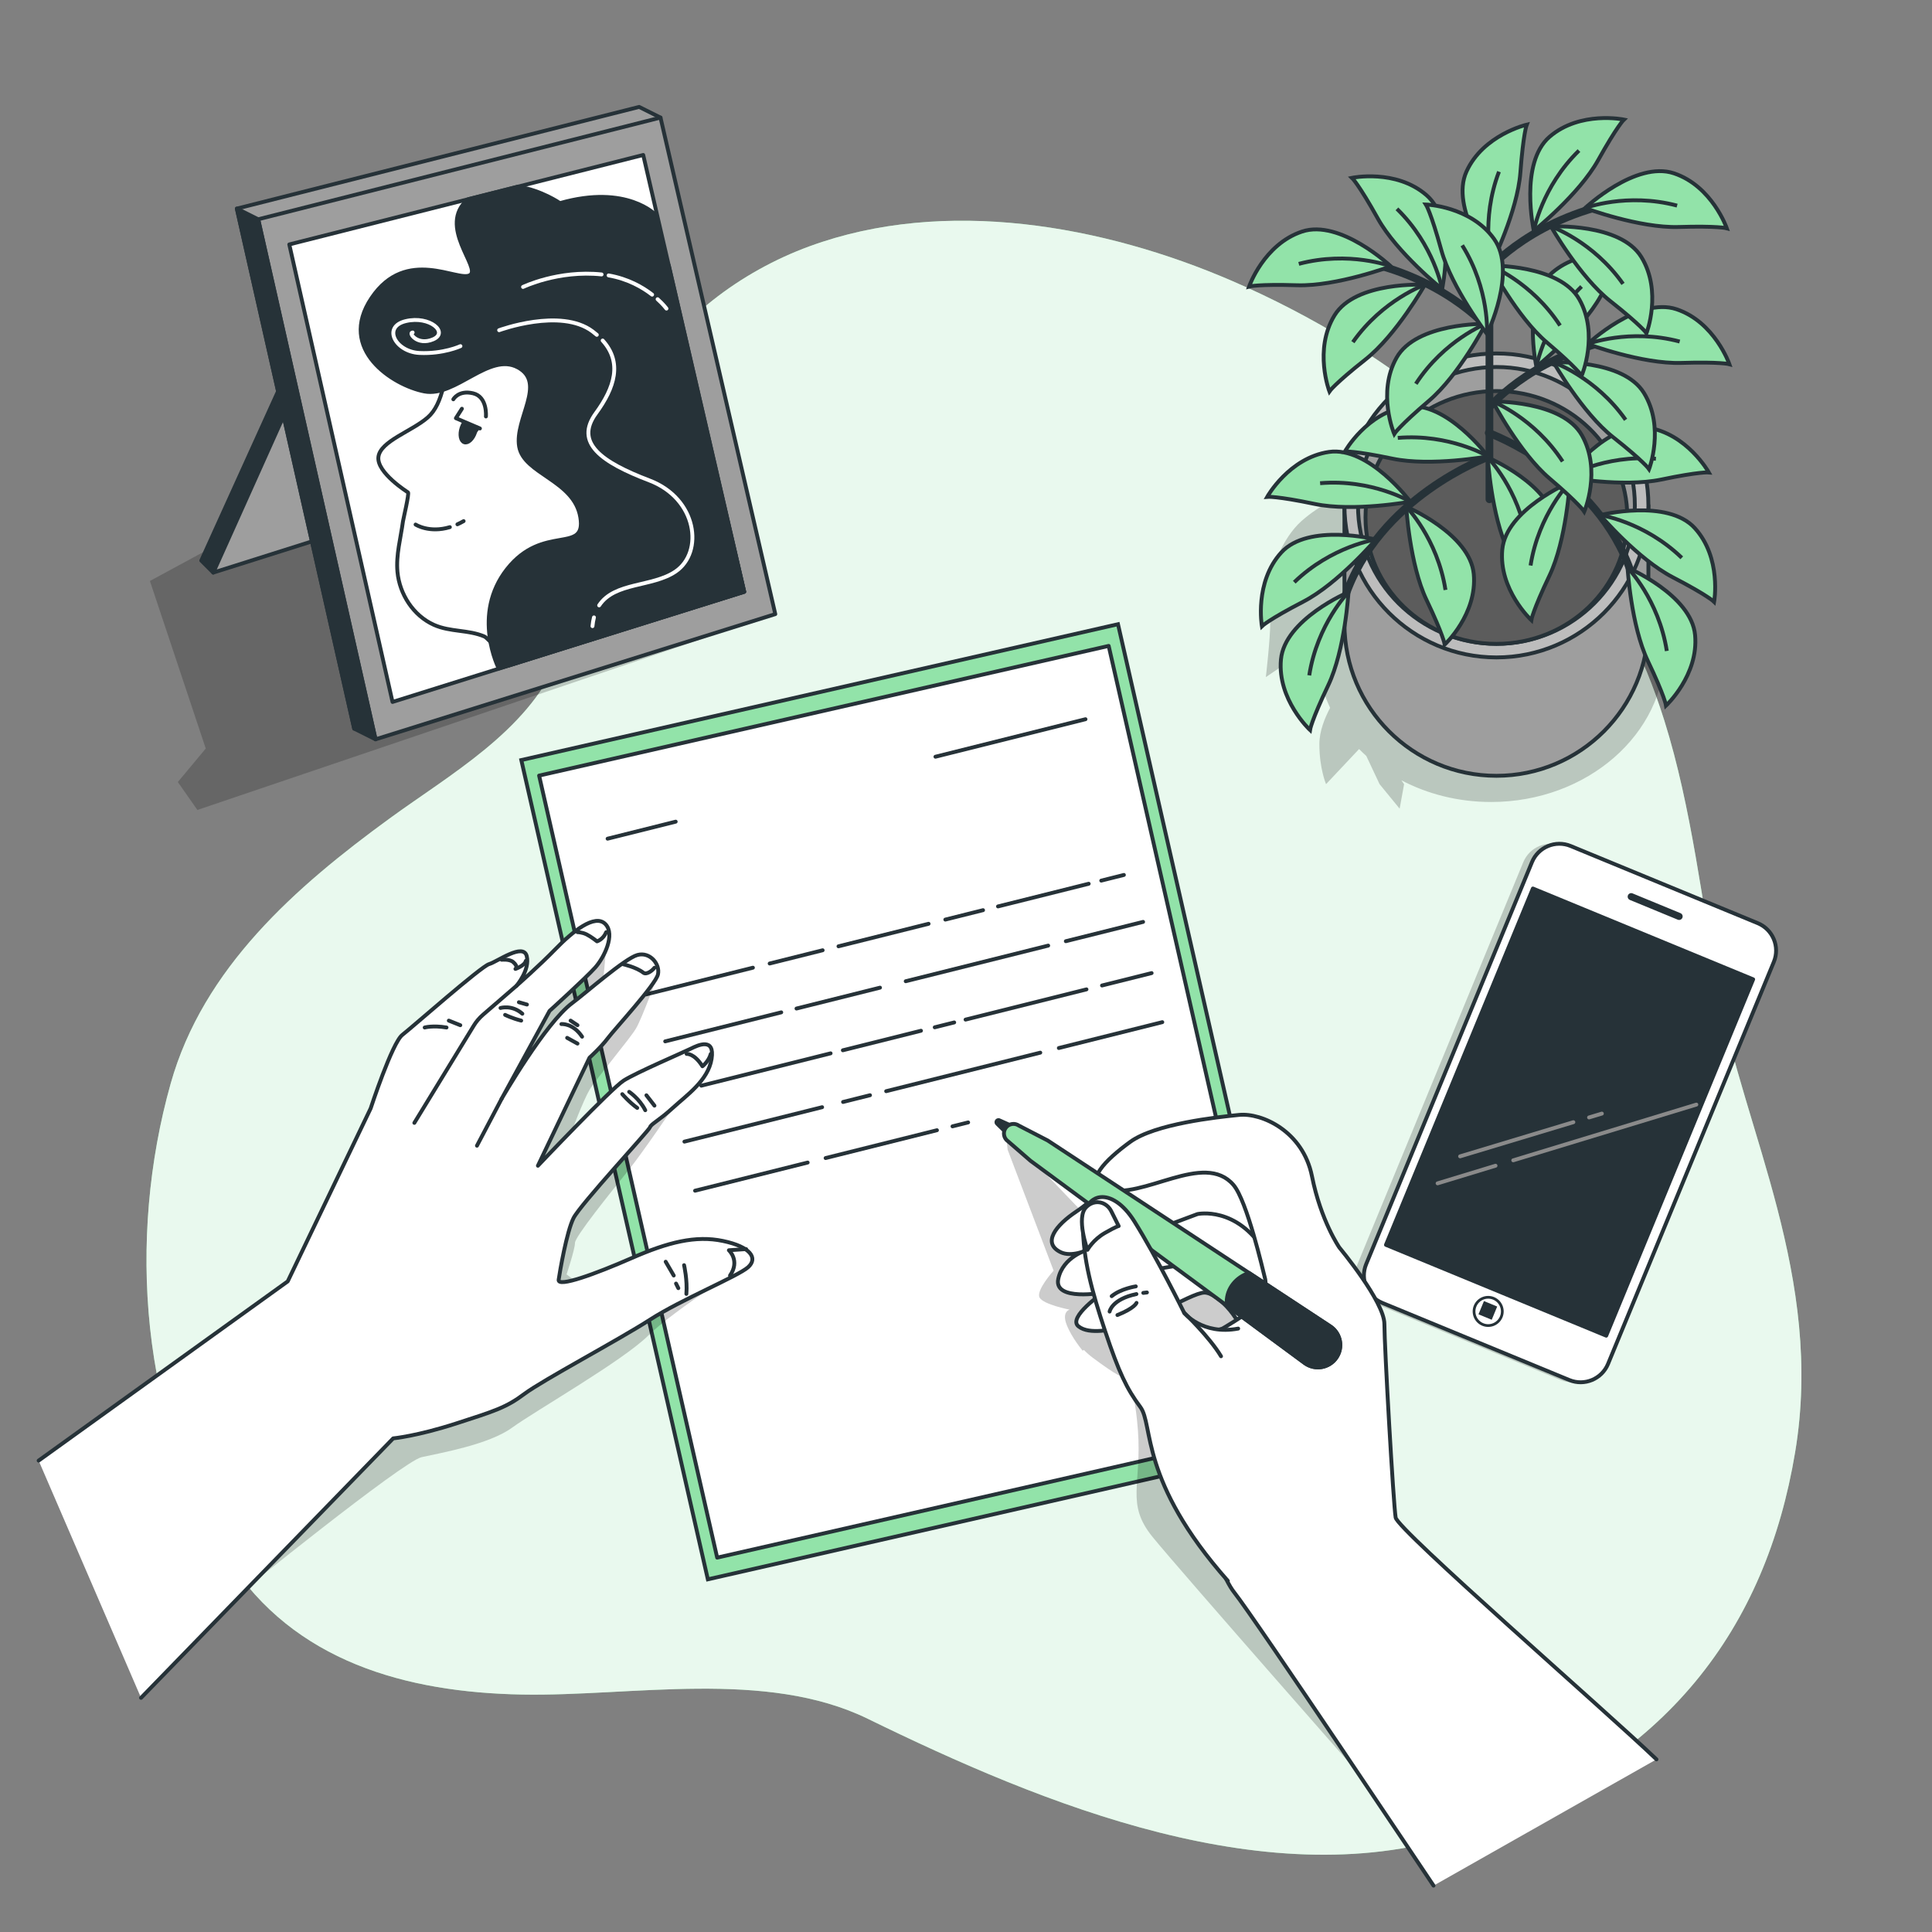 <?xml version="1.0" encoding="utf-8"?>
<!-- Generator: Adobe Illustrator 27.5.0, SVG Export Plug-In . SVG Version: 6.00 Build 0)  -->
<svg version="1.1" xmlns="http://www.w3.org/2000/svg" xmlns:xlink="http://www.w3.org/1999/xlink" x="0px" y="0px"
	 viewBox="0 0 500 500" style="enable-background:new 0 0 500 500;" xml:space="preserve">
<rect x="0" y="0" width="500" height="500" fill="#808080" stroke="none"/>
<g id="Background_Simple">
	<g>
		<path style="fill:#92E3A9;" d="M430.734,186.503c-2.681-8.535-6.009-16.868-10.323-24.883
			c-21.763-40.442-59.924-70.944-101.665-88.968c-33.133-14.307-74.121-21.789-109.28-8.9c-17.777,6.516-34.512,19.028-44.046,35.65
			c-12.45,21.706-11.248,48.641-21.113,71.453c-7.994,18.487-27.88,29.597-43.462,40.95c-24.309,17.712-48.251,38.669-56.681,68.64
			c-11.248,39.992-7.919,87.551,14.869,123.089c16.995,26.503,46.099,34.466,76.128,35.013c28.341,0.516,62.974-6.645,89.447,6.284
			c45.062,22.006,104.523,46.704,154.938,29.288c51.961-17.95,77.469-52.905,85.027-98.253
			c7.558-45.348-13.226-83.137-19.841-119.043C440.557,234.152,437.833,209.101,430.734,186.503z"/>
		<path style="opacity:0.8;fill:#FFFFFF;" d="M430.734,186.503c-2.681-8.535-6.009-16.868-10.323-24.883
			c-21.763-40.442-59.924-70.944-101.665-88.968c-33.133-14.307-74.121-21.789-109.28-8.9c-17.777,6.516-34.512,19.028-44.046,35.65
			c-12.45,21.706-11.248,48.641-21.113,71.453c-7.994,18.487-27.88,29.597-43.462,40.95c-24.309,17.712-48.251,38.669-56.681,68.64
			c-11.248,39.992-7.919,87.551,14.869,123.089c16.995,26.503,46.099,34.466,76.128,35.013c28.341,0.516,62.974-6.645,89.447,6.284
			c45.062,22.006,104.523,46.704,154.938,29.288c51.961-17.95,77.469-52.905,85.027-98.253
			c7.558-45.348-13.226-83.137-19.841-119.043C440.557,234.152,437.833,209.101,430.734,186.503z"/>
	</g>
</g>
<g id="Picture">
	<g>
		<g>
			<g>
				<polygon style="opacity:0.2;" points="56.142,140.961 38.797,150.356 53.251,193.718 46.024,202.39 51.083,209.617 
					200.645,158.931 77.101,133.011 				"/>
				<polygon style="fill:#263238;stroke:#263238;stroke-linecap:round;stroke-linejoin:round;stroke-miterlimit:10;" points="
					79.408,84.855 52.089,145.081 55.193,148.185 82.512,87.339 				"/>
				<polygon style="fill:#9E9E9E;stroke:#263238;stroke-linecap:round;stroke-linejoin:round;stroke-miterlimit:10;" points="
					55.193,148.185 106.912,131.829 82.512,87.339 				"/>
			</g>
			<polygon style="fill:#9E9E9E;stroke:#263238;stroke-linecap:round;stroke-linejoin:round;stroke-miterlimit:10;" points="
				170.939,30.434 91.666,188.572 61.295,53.987 165.412,27.67 			"/>
			<polygon style="fill:#9E9E9E;stroke:#263238;stroke-linecap:round;stroke-linejoin:round;stroke-miterlimit:10;" points="
				200.645,158.931 97.192,191.335 66.821,56.751 170.939,30.434 			"/>
			<polygon style="fill:#FFFFFF;stroke:#263238;stroke-linecap:round;stroke-linejoin:round;stroke-miterlimit:10;" points="
				192.601,153.155 101.585,181.663 74.866,63.259 166.466,40.106 			"/>
			<polygon style="fill:#263238;stroke:#263238;stroke-linecap:round;stroke-linejoin:round;stroke-miterlimit:10;" points="
				66.821,56.751 61.295,53.987 91.666,188.572 97.192,191.335 			"/>
		</g>
		<g>
			<path style="fill:#FFFFFF;stroke:#263238;stroke-linecap:round;stroke-linejoin:round;stroke-miterlimit:10;" d="M173.063,68.642
				c-2.474-2.225-5.972-4.225-10.861-4.977c-16.325-2.512-41.324,4.256-44.885,22.951c-2.041,10.714-2.551,17.854-6.631,21.425
				c-4.081,3.57-12.242,6.121-12.752,10.201c-0.51,4.08,7.648,9.179,7.651,9.181c0.383,0.24-1.219,6.933-1.296,7.507
				c-0.579,4.314-1.836,8.705-1.424,13.1c0.538,5.748,4.104,11.297,9.432,13.681c4.22,1.888,8.879,1.23,13.064,3.014
				c1.063,0.454,6.969,7.308,6.122,7.574c0,0,61.119-19.144,61.119-19.144L173.063,68.642z"/>
			<g>
				<path style="fill:#263238;stroke:#263238;stroke-linecap:round;stroke-linejoin:round;stroke-miterlimit:10;" d="
					M144.911,52.569c0,0-4.804-3.361-10.9-4.26l-12.889,3.258c-8.095,6.916,3.484,17.842,0.506,19.629
					c-3.104,1.863-16.453-7.451-25.456,5.898c-9.003,13.349,5.588,22.662,13.66,24.215c8.072,1.552,16.764-10.245,24.215-6.209
					c7.451,4.036-0.931,13.349,0.31,20.489c1.242,7.14,14.28,8.692,15.833,18.316c1.552,9.624-9.624,1.552-18.937,13.349
					c-9.313,11.797-2.173,25.767-2.173,25.767l63.522-19.866l-22.854-97.482C169.746,55.672,162.295,47.602,144.911,52.569z"/>
				<path style="fill:none;stroke:#FFFFFF;stroke-linecap:round;stroke-linejoin:round;stroke-miterlimit:10;" d="M153.718,159.782
					c-0.177,0.691-0.307,1.444-0.385,2.265"/>
				<path style="fill:none;stroke:#FFFFFF;stroke-linecap:round;stroke-linejoin:round;stroke-miterlimit:10;" d="M155.968,88.125
					c5.111,5.659,3.145,12.135-1.752,18.836c-5.597,7.659,1.473,12.667,13.845,17.38c12.372,4.713,14.14,18.558,6.775,23.566
					c-6.016,4.091-15.767,2.678-19.778,8.767"/>
				<path style="fill:none;stroke:#FFFFFF;stroke-linecap:round;stroke-linejoin:round;stroke-miterlimit:10;" d="M129.177,85.457
					c0,0,15.907-5.891,24.155,0.295c0.397,0.298,0.771,0.598,1.122,0.902"/>
				<path style="fill:none;stroke:#FFFFFF;stroke-linecap:round;stroke-linejoin:round;stroke-miterlimit:10;" d="M170.186,77.435
					c1.53,1.379,2.294,2.426,2.294,2.426"/>
				<path style="fill:none;stroke:#FFFFFF;stroke-linecap:round;stroke-linejoin:round;stroke-miterlimit:10;" d="M157.515,71.279
					c5.011,0.881,8.763,3.042,11.257,4.975"/>
				<path style="fill:none;stroke:#FFFFFF;stroke-linecap:round;stroke-linejoin:round;stroke-miterlimit:10;" d="M135.363,74.264
					c0,0,9.132-4.419,20.326-3.24"/>
				<path style="fill:none;stroke:#FFFFFF;stroke-linecap:round;stroke-linejoin:round;stroke-miterlimit:10;" d="M119.162,89.582
					c0,0-4.419,2.062-10.605,1.767c-6.186-0.295-9.721-6.775-3.535-8.248c6.186-1.473,11.194,2.946,7.07,4.713
					c-4.124,1.767-6.481-1.767-5.302-1.767"/>
			</g>
			<path style="fill:#FFFFFF;stroke:#263238;stroke-linecap:round;stroke-linejoin:round;stroke-miterlimit:10;" d="M118.377,135.69
				c0.523-0.236,1.059-0.51,1.608-0.826"/>
			<path style="fill:#FFFFFF;stroke:#263238;stroke-linecap:round;stroke-linejoin:round;stroke-miterlimit:10;" d="
				M107.553,135.753c0,0,3.504,2.285,8.871,0.672"/>
			<path style="fill:#263238;stroke:#263238;stroke-linecap:round;stroke-linejoin:round;stroke-miterlimit:10;" d="
				M120.023,109.508c-0.218,0.356-0.409,0.764-0.555,1.212c-0.571,1.752-0.253,3.426,0.71,3.74c0.963,0.314,2.207-0.851,2.779-2.603
				c0.22-0.675,0.61-0.612,0.58-1.191L120.023,109.508z"/>
			<path style="fill:#FFFFFF;stroke:#263238;stroke-linecap:round;stroke-linejoin:round;stroke-miterlimit:10;" d="M117.321,103.34
				c0,0,1.332-2.442,5.106-1.554c3.774,0.888,3.33,5.994,3.33,5.994"/>
			<polyline style="fill:#FFFFFF;stroke:#263238;stroke-linecap:round;stroke-linejoin:round;stroke-miterlimit:10;" points="
				119.541,105.782 117.987,108.224 124.203,110.888 			"/>
		</g>
	</g>
</g>
<g id="Plant">
	<g>
		<path style="opacity:0.2;" d="M385.889,129.064c-13.398,0-25.423,5.109-33.669,13.207l4.235-18.978l-9.234,5.194
			c0,0-5.194,1.731-10.388,6.349c-5.194,4.617-7.503,12.697-7.503,12.697l16.737-7.503c0,0-17.314,16.16-17.314,20.777
			s-1.154,14.428-1.154,14.428l13.341-9.044c-0.043,0.702-0.067,1.408-0.067,2.119c0,5.268,1.199,10.289,3.358,14.878
			c-1.357,2.564-2.781,6.037-2.781,9.361c0,6.348,1.732,10.388,1.732,10.388l8.549-9.083c0.602,0.612,1.224,1.207,1.868,1.785
			l3.434,7.298l5.194,6.348l1.154-6.348l-0.708-1.001c6.779,3.565,14.722,5.618,23.217,5.618c24.862,0,45.016-17.571,45.016-39.245
			C430.905,146.635,410.75,129.064,385.889,129.064z"/>
		<g>
			<path style="fill:#9E9E9E;stroke:#263238;stroke-linecap:round;stroke-linejoin:round;stroke-miterlimit:10;" d="
				M411.928,130.806c-6.746-5.435-15.317-8.695-24.654-8.695c-9.337,0-17.909,3.26-24.654,8.695h-14.679v30.638
				c0,21.723,17.61,39.333,39.333,39.333c21.723,0,39.333-17.61,39.333-39.333v-30.638H411.928z"/>
			
				<circle style="fill:#BDBDBD;stroke:#263238;stroke-linecap:round;stroke-linejoin:round;stroke-miterlimit:10;" cx="387.274" cy="130.806" r="39.333"/>
			
				<circle style="fill:#9E9E9E;stroke:#263238;stroke-linecap:round;stroke-linejoin:round;stroke-miterlimit:10;" cx="387.274" cy="130.806" r="35.825"/>
			
				<ellipse style="fill:#5C5C5C;stroke:#263238;stroke-linecap:round;stroke-linejoin:round;stroke-miterlimit:10;" cx="387.274" cy="133.917" rx="33.881" ry="32.714"/>
			
				<line style="fill:none;stroke:#263238;stroke-width:2;stroke-linecap:round;stroke-linejoin:round;stroke-miterlimit:10;" x1="385.464" y1="129.211" x2="385.464" y2="64.579"/>
			<path style="fill:none;stroke:#263238;stroke-width:2;stroke-linecap:round;stroke-linejoin:round;stroke-miterlimit:10;" d="
				M384.921,118.351c0,0-28.236,10.317-36.924,36.381"/>
			<path style="fill:none;stroke:#263238;stroke-width:2;stroke-linecap:round;stroke-linejoin:round;stroke-miterlimit:10;" d="
				M384.921,84.813c0,0-11.946-14.118-36.381-17.919"/>
			<g>
				<path style="fill:#92E3A9;stroke:#263238;stroke-miterlimit:10;" d="M356.061,139.623c0,0-17.421-4.355-24.457,3.35
					c-7.035,7.705-5.025,19.096-5.025,19.096s1.675-1.675,10.721-6.365C346.345,151.014,356.061,139.623,356.061,139.623z"/>
				<path style="fill:#92E3A9;stroke:#263238;stroke-miterlimit:10;" d="M356.061,139.623c0,0-11.391,1.675-21.106,11.056"/>
			</g>
			<g>
				<path style="fill:#92E3A9;stroke:#263238;stroke-miterlimit:10;" d="M348.988,153.233c0,0-16.519,7.042-17.478,17.431
					c-0.959,10.39,7.518,18.259,7.518,18.259s0.325-2.347,4.706-11.546C348.116,168.179,348.988,153.233,348.988,153.233z"/>
				<path style="fill:#92E3A9;stroke:#263238;stroke-miterlimit:10;" d="M348.988,153.233c0,0-8.071,8.21-10.156,21.553"/>
			</g>
			<g>
				<path style="fill:#92E3A9;stroke:#263238;stroke-miterlimit:10;" d="M363.931,131.122c0,0,16.519,7.041,17.478,17.432
					c0.959,10.39-7.518,18.259-7.518,18.259s-0.325-2.347-4.706-11.546C364.803,146.068,363.931,131.122,363.931,131.122z"/>
				<path style="fill:#92E3A9;stroke:#263238;stroke-miterlimit:10;" d="M363.931,131.122c0,0,8.071,8.21,10.157,21.553"/>
			</g>
			<g>
				<path style="fill:#92E3A9;stroke:#263238;stroke-miterlimit:10;" d="M385.038,118.391c0,0,16.519,7.042,17.478,17.431
					c0.959,10.39-7.518,18.259-7.518,18.259s-0.325-2.347-4.706-11.546C385.91,133.337,385.038,118.391,385.038,118.391z"/>
				<path style="fill:#92E3A9;stroke:#263238;stroke-miterlimit:10;" d="M385.038,118.391c0,0,8.071,8.21,10.156,21.553"/>
			</g>
			<g>
				<path style="fill:#92E3A9;stroke:#263238;stroke-miterlimit:10;" d="M364.985,129.828c0,0-10.745-14.388-21.067-12.865
					c-10.323,1.523-15.966,11.619-15.966,11.619s2.357-0.239,12.331,1.846C350.257,132.512,364.985,129.828,364.985,129.828z"/>
				<path style="fill:#92E3A9;stroke:#263238;stroke-miterlimit:10;" d="M364.985,129.828c0,0-9.885-5.903-23.343-4.777"/>
			</g>
			<path style="fill:none;stroke:#263238;stroke-width:2;stroke-linecap:round;stroke-linejoin:round;stroke-miterlimit:10;" d="
				M385.277,112.034c0,0,28.236,10.317,36.924,36.381"/>
			<g>
				<path style="fill:#92E3A9;stroke:#263238;stroke-miterlimit:10;" d="M414.137,133.306c0,0,17.421-4.355,24.457,3.35
					c7.035,7.705,5.025,19.096,5.025,19.096s-1.675-1.675-10.721-6.365C423.852,144.697,414.137,133.306,414.137,133.306z"/>
				<path style="fill:#92E3A9;stroke:#263238;stroke-miterlimit:10;" d="M414.137,133.306c0,0,11.391,1.675,21.106,11.056"/>
			</g>
			<g>
				<path style="fill:#92E3A9;stroke:#263238;stroke-miterlimit:10;" d="M421.21,146.915c0,0,16.519,7.042,17.478,17.432
					c0.959,10.39-7.518,18.259-7.518,18.259s-0.325-2.347-4.706-11.546C422.081,161.861,421.21,146.915,421.21,146.915z"/>
				<path style="fill:#92E3A9;stroke:#263238;stroke-miterlimit:10;" d="M421.21,146.915c0,0,8.071,8.21,10.156,21.553"/>
			</g>
			<g>
				<path style="fill:#92E3A9;stroke:#263238;stroke-miterlimit:10;" d="M406.266,124.804c0,0-16.519,7.042-17.478,17.432
					c-0.959,10.39,7.518,18.259,7.518,18.259s0.325-2.347,4.706-11.546C405.394,139.75,406.266,124.804,406.266,124.804z"/>
				<path style="fill:#92E3A9;stroke:#263238;stroke-miterlimit:10;" d="M406.266,124.804c0,0-8.071,8.21-10.156,21.553"/>
			</g>
			<g>
				<path style="fill:#92E3A9;stroke:#263238;stroke-miterlimit:10;" d="M405.212,123.511c0,0,10.745-14.388,21.067-12.865
					c10.322,1.523,15.966,11.619,15.966,11.619s-2.357-0.239-12.331,1.846C419.941,126.194,405.212,123.511,405.212,123.511z"/>
				<path style="fill:#92E3A9;stroke:#263238;stroke-miterlimit:10;" d="M405.212,123.511c0,0,9.885-5.903,23.343-4.777"/>
			</g>
			<g>
				<path style="fill:#92E3A9;stroke:#263238;stroke-miterlimit:10;" d="M385.087,118.103c0,0-10.745-14.388-21.067-12.865
					c-10.323,1.523-15.966,11.619-15.966,11.619s2.357-0.239,12.331,1.845C370.358,120.786,385.087,118.103,385.087,118.103z"/>
				<path style="fill:#92E3A9;stroke:#263238;stroke-miterlimit:10;" d="M385.087,118.103c0,0-9.885-5.903-23.343-4.777"/>
			</g>
			<g>
				<path style="fill:#92E3A9;stroke:#263238;stroke-miterlimit:10;" d="M384.506,83.808c0,0-17.954-0.328-23.078,8.762
					c-5.123,9.09-0.604,19.737-0.604,19.737s1.256-2.009,9.016-8.612S384.506,83.808,384.506,83.808z"/>
				<path style="fill:#92E3A9;stroke:#263238;stroke-miterlimit:10;" d="M384.506,83.808c0,0-10.723,4.193-18.081,15.517"/>
			</g>
			<g>
				<path style="fill:#92E3A9;stroke:#263238;stroke-miterlimit:10;" d="M359.946,68.92c0,0-13.091-12.292-22.989-8.991
					c-9.898,3.301-13.693,14.227-13.693,14.227s2.279-0.647,12.464-0.335C345.911,74.133,359.946,68.92,359.946,68.92z"/>
				<path style="fill:#92E3A9;stroke:#263238;stroke-miterlimit:10;" d="M359.946,68.92c0,0-10.763-4.088-23.818-0.63"/>
			</g>
			<g>
				<path style="fill:#92E3A9;stroke:#263238;stroke-miterlimit:10;" d="M368.758,73.695c0,0-17.93-0.983-23.382,7.914
					c-5.452,8.897-1.324,19.702-1.324,19.702s1.328-1.962,9.324-8.278C361.371,86.717,368.758,73.695,368.758,73.695z"/>
				<path style="fill:#92E3A9;stroke:#263238;stroke-miterlimit:10;" d="M368.758,73.695c0,0-10.868,3.799-18.635,14.847"/>
			</g>
			<g>
				<path style="fill:#92E3A9;stroke:#263238;stroke-miterlimit:10;" d="M373.216,74.811c0,0,3.826-17.545-4.089-24.344
					c-7.915-6.799-19.24-4.445-19.24-4.445s1.725,1.624,6.687,10.523C361.536,65.445,373.216,74.811,373.216,74.811z"/>
				<path style="fill:#92E3A9;stroke:#263238;stroke-miterlimit:10;" d="M373.216,74.811c0,0-2.019-11.335-11.689-20.762"/>
			</g>
			<path style="fill:none;stroke:#263238;stroke-width:2;stroke-linecap:round;stroke-linejoin:round;stroke-miterlimit:10;" d="
				M385.912,104.914c0,0,11.946-14.118,36.381-17.919"/>
			<g>
				<path style="fill:#92E3A9;stroke:#263238;stroke-miterlimit:10;" d="M386.327,103.909c0,0,17.954-0.328,23.078,8.762
					c5.123,9.09,0.604,19.737,0.604,19.737s-1.256-2.009-9.016-8.612C393.234,117.192,386.327,103.909,386.327,103.909z"/>
				<path style="fill:#92E3A9;stroke:#263238;stroke-miterlimit:10;" d="M386.327,103.909c0,0,10.723,4.193,18.081,15.517"/>
			</g>
			<g>
				<path style="fill:#92E3A9;stroke:#263238;stroke-miterlimit:10;" d="M410.887,89.021c0,0,13.091-12.292,22.989-8.992
					c9.898,3.301,13.693,14.227,13.693,14.227s-2.279-0.647-12.463-0.335C424.922,94.234,410.887,89.021,410.887,89.021z"/>
				<path style="fill:#92E3A9;stroke:#263238;stroke-miterlimit:10;" d="M410.887,89.021c0,0,10.763-4.088,23.818-0.63"/>
			</g>
			<g>
				<path style="fill:#92E3A9;stroke:#263238;stroke-miterlimit:10;" d="M402.075,93.796c0,0,17.93-0.983,23.382,7.914
					c5.451,8.897,1.324,19.702,1.324,19.702s-1.328-1.962-9.324-8.278C409.462,106.818,402.075,93.796,402.075,93.796z"/>
				<path style="fill:#92E3A9;stroke:#263238;stroke-miterlimit:10;" d="M402.075,93.796c0,0,10.868,3.799,18.635,14.847"/>
			</g>
			<g>
				<path style="fill:#92E3A9;stroke:#263238;stroke-miterlimit:10;" d="M397.617,94.912c0,0-3.826-17.545,4.089-24.344
					c7.915-6.799,19.24-4.445,19.24-4.445s-1.725,1.624-6.687,10.523C409.297,85.546,397.617,94.912,397.617,94.912z"/>
				<path style="fill:#92E3A9;stroke:#263238;stroke-miterlimit:10;" d="M397.617,94.912c0,0,2.019-11.335,11.689-20.762"/>
			</g>
			<path style="fill:none;stroke:#263238;stroke-width:2;stroke-linecap:round;stroke-linejoin:round;stroke-miterlimit:10;" d="
				M385.242,69.737c0,0,11.946-14.118,36.381-17.919"/>
			<g>
				<path style="fill:#92E3A9;stroke:#263238;stroke-miterlimit:10;" d="M385.657,68.732c0,0,17.954-0.328,23.077,8.762
					c5.123,9.09,0.604,19.737,0.604,19.737s-1.256-2.009-9.015-8.612C392.564,82.015,385.657,68.732,385.657,68.732z"/>
				<path style="fill:#92E3A9;stroke:#263238;stroke-miterlimit:10;" d="M385.657,68.732c0,0,10.723,4.193,18.081,15.517"/>
			</g>
			<g>
				<path style="fill:#92E3A9;stroke:#263238;stroke-miterlimit:10;" d="M386.046,68.184c0,0-10.841-14.315-6.514-23.81
					c4.327-9.495,15.593-12.115,15.593-12.115s-0.883,2.198-1.648,12.358C392.711,54.778,386.046,68.184,386.046,68.184z"/>
				<path style="fill:#92E3A9;stroke:#263238;stroke-miterlimit:10;" d="M386.046,68.184c0,0-2.928-11.134,1.888-23.752"/>
			</g>
			<g>
				<path style="fill:#92E3A9;stroke:#263238;stroke-miterlimit:10;" d="M410.217,53.844c0,0,13.091-12.292,22.989-8.992
					c9.898,3.301,13.693,14.227,13.693,14.227s-2.279-0.647-12.463-0.335C424.252,59.057,410.217,53.844,410.217,53.844z"/>
				<path style="fill:#92E3A9;stroke:#263238;stroke-miterlimit:10;" d="M410.217,53.844c0,0,10.763-4.088,23.818-0.63"/>
			</g>
			<g>
				<path style="fill:#92E3A9;stroke:#263238;stroke-miterlimit:10;" d="M401.405,58.619c0,0,17.93-0.983,23.382,7.914
					c5.452,8.897,1.324,19.702,1.324,19.702s-1.328-1.962-9.324-8.278C408.792,71.641,401.405,58.619,401.405,58.619z"/>
				<path style="fill:#92E3A9;stroke:#263238;stroke-miterlimit:10;" d="M401.405,58.619c0,0,10.868,3.799,18.635,14.847"/>
			</g>
			<g>
				<path style="fill:#92E3A9;stroke:#263238;stroke-miterlimit:10;" d="M396.947,59.735c0,0-3.826-17.545,4.089-24.344
					c7.915-6.799,19.239-4.445,19.239-4.445s-1.725,1.624-6.687,10.523C408.627,50.369,396.947,59.735,396.947,59.735z"/>
				<path style="fill:#92E3A9;stroke:#263238;stroke-miterlimit:10;" d="M396.947,59.735c0,0,2.019-11.335,11.689-20.762"/>
			</g>
			<g>
				<path style="fill:#92E3A9;stroke:#263238;stroke-miterlimit:10;" d="M384.836,86.437c0,0,7.888-16.132,1.816-24.618
					c-6.071-8.486-17.631-8.892-17.631-8.892s1.29,1.987,3.993,11.811C375.719,74.562,384.836,86.437,384.836,86.437z"/>
				<path style="fill:#92E3A9;stroke:#263238;stroke-miterlimit:10;" d="M384.836,86.437c0,0,0.734-11.49-6.418-22.946"/>
			</g>
		</g>
	</g>
</g>
<g id="Device">
	<g>
		<path style="opacity:0.2;" d="M403.894,357.152l-48.407-19.964c-3.918-1.616-5.785-6.102-4.169-10.021l42.911-104.048
			c1.616-3.918,6.102-5.785,10.021-4.169l48.407,19.964c3.918,1.616,5.785,6.102,4.169,10.021l-42.911,104.048
			C412.299,356.901,407.812,358.767,403.894,357.152z"/>
		<path style="fill:#FFFFFF;stroke:#263238;stroke-linecap:round;stroke-linejoin:round;stroke-miterlimit:10;" d="M406.137,357.152
			l-48.407-19.964c-3.918-1.616-5.785-6.102-4.169-10.021l42.911-104.048c1.616-3.918,6.102-5.785,10.021-4.169l48.407,19.964
			c3.918,1.616,5.785,6.102,4.169,10.021l-42.911,104.048C414.542,356.901,410.055,358.767,406.137,357.152z"/>
		
			<rect id="XMLID_2_" x="375.469" y="238.145" transform="matrix(0.924 0.381 -0.381 0.924 140.515 -133.157)" style="fill:#263238;stroke:#263238;stroke-linecap:round;stroke-linejoin:round;stroke-miterlimit:10;" width="61.692" height="99.811"/>
		<g>
			
				<line style="fill:none;stroke:#8A8A8A;stroke-linecap:round;stroke-linejoin:round;stroke-miterlimit:10;" x1="387.042" y1="301.686" x2="372.05" y2="306.249"/>
			
				<line style="fill:none;stroke:#8A8A8A;stroke-linecap:round;stroke-linejoin:round;stroke-miterlimit:10;" x1="439.015" y1="285.868" x2="391.629" y2="300.289"/>
			
				<line style="fill:none;stroke:#8A8A8A;stroke-linecap:round;stroke-linejoin:round;stroke-miterlimit:10;" x1="411.245" y1="289.196" x2="414.558" y2="288.197"/>
			
				<line style="fill:none;stroke:#8A8A8A;stroke-linecap:round;stroke-linejoin:round;stroke-miterlimit:10;" x1="377.873" y1="299.261" x2="407.187" y2="290.42"/>
		</g>
		<path style="fill:#263238;" d="M434.206,238.014l-12.4-5.114c-0.467-0.193-0.689-0.727-0.497-1.194l0,0
			c0.193-0.467,0.727-0.689,1.194-0.497l12.4,5.114c0.467,0.192,0.689,0.727,0.497,1.194l0,0
			C435.207,237.984,434.673,238.206,434.206,238.014z"/>
		<path style="fill:#FFFFFF;stroke:#263238;stroke-width:0.704;stroke-miterlimit:10;" d="M388.521,340.791
			c0.77-1.868-0.119-4.006-1.987-4.776c-1.867-0.77-4.006,0.119-4.776,1.987c-0.77,1.868,0.119,4.006,1.987,4.776
			C385.612,343.549,387.751,342.659,388.521,340.791z"/>
		
			<rect x="383.285" y="337.543" transform="matrix(0.924 0.381 -0.381 0.924 158.493 -121.205)" style="fill:#263238;" width="3.708" height="3.708"/>
	</g>
</g>
<g id="Letter">
	<g>
		
			<rect x="157.133" y="176.355" transform="matrix(0.975 -0.222 0.222 0.975 -57.441 59.642)" style="fill:#92E3A9;stroke:#263238;stroke-miterlimit:10;" width="158.382" height="217.461"/>
		
			<rect x="160.732" y="181.296" transform="matrix(0.975 -0.222 0.222 0.975 -57.441 59.642)" style="fill:#FFFFFF;stroke:#263238;stroke-linecap:round;stroke-linejoin:round;stroke-miterlimit:10;" width="151.185" height="207.579"/>
		<g>
			
				<line style="fill:none;stroke:#263238;stroke-linecap:round;stroke-linejoin:round;stroke-miterlimit:10;" x1="242.096" y1="195.839" x2="280.923" y2="186.133"/>
			
				<line style="fill:none;stroke:#263238;stroke-linecap:round;stroke-linejoin:round;stroke-miterlimit:10;" x1="157.248" y1="217.051" x2="174.869" y2="212.646"/>
			<g>
				
					<line style="fill:none;stroke:#263238;stroke-linecap:round;stroke-linejoin:round;stroke-miterlimit:10;" x1="285.003" y1="227.902" x2="290.861" y2="226.437"/>
				
					<line style="fill:none;stroke:#263238;stroke-linecap:round;stroke-linejoin:round;stroke-miterlimit:10;" x1="258.283" y1="234.582" x2="281.75" y2="228.715"/>
				
					<line style="fill:none;stroke:#263238;stroke-linecap:round;stroke-linejoin:round;stroke-miterlimit:10;" x1="244.652" y1="237.99" x2="254.41" y2="235.55"/>
				
					<line style="fill:none;stroke:#263238;stroke-linecap:round;stroke-linejoin:round;stroke-miterlimit:10;" x1="217.002" y1="244.902" x2="240.314" y2="239.074"/>
				
					<line style="fill:none;stroke:#263238;stroke-linecap:round;stroke-linejoin:round;stroke-miterlimit:10;" x1="199.188" y1="249.355" x2="212.897" y2="245.928"/>
				
					<line style="fill:none;stroke:#263238;stroke-linecap:round;stroke-linejoin:round;stroke-miterlimit:10;" x1="167.186" y1="257.356" x2="194.851" y2="250.44"/>
				
					<line style="fill:none;stroke:#263238;stroke-linecap:round;stroke-linejoin:round;stroke-miterlimit:10;" x1="275.839" y1="243.582" x2="295.83" y2="238.584"/>
				
					<line style="fill:none;stroke:#263238;stroke-linecap:round;stroke-linejoin:round;stroke-miterlimit:10;" x1="234.403" y1="253.941" x2="271.27" y2="244.724"/>
				
					<line style="fill:none;stroke:#263238;stroke-linecap:round;stroke-linejoin:round;stroke-miterlimit:10;" x1="206.134" y1="261.008" x2="227.742" y2="255.606"/>
				
					<line style="fill:none;stroke:#263238;stroke-linecap:round;stroke-linejoin:round;stroke-miterlimit:10;" x1="172.155" y1="269.503" x2="202.184" y2="261.996"/>
				
					<line style="fill:none;stroke:#263238;stroke-linecap:round;stroke-linejoin:round;stroke-miterlimit:10;" x1="285.205" y1="255.043" x2="298.038" y2="251.835"/>
				
					<line style="fill:none;stroke:#263238;stroke-linecap:round;stroke-linejoin:round;stroke-miterlimit:10;" x1="249.888" y1="263.872" x2="281.178" y2="256.05"/>
				
					<line style="fill:none;stroke:#263238;stroke-linecap:round;stroke-linejoin:round;stroke-miterlimit:10;" x1="241.911" y1="265.867" x2="246.945" y2="264.608"/>
				
					<line style="fill:none;stroke:#263238;stroke-linecap:round;stroke-linejoin:round;stroke-miterlimit:10;" x1="218.133" y1="271.811" x2="238.348" y2="266.757"/>
				
					<line style="fill:none;stroke:#263238;stroke-linecap:round;stroke-linejoin:round;stroke-miterlimit:10;" x1="181.499" y1="280.97" x2="214.958" y2="272.605"/>
				
					<line style="fill:none;stroke:#263238;stroke-linecap:round;stroke-linejoin:round;stroke-miterlimit:10;" x1="174.363" y1="282.754" x2="178.556" y2="281.705"/>
				
					<line style="fill:none;stroke:#263238;stroke-linecap:round;stroke-linejoin:round;stroke-miterlimit:10;" x1="274.027" y1="271.227" x2="300.799" y2="264.534"/>
				
					<line style="fill:none;stroke:#263238;stroke-linecap:round;stroke-linejoin:round;stroke-miterlimit:10;" x1="229.339" y1="282.399" x2="269.225" y2="272.427"/>
				
					<line style="fill:none;stroke:#263238;stroke-linecap:round;stroke-linejoin:round;stroke-miterlimit:10;" x1="218.186" y1="285.187" x2="225.156" y2="283.444"/>
				
					<line style="fill:none;stroke:#263238;stroke-linecap:round;stroke-linejoin:round;stroke-miterlimit:10;" x1="177.124" y1="295.452" x2="212.764" y2="286.542"/>
				
					<line style="fill:none;stroke:#263238;stroke-linecap:round;stroke-linejoin:round;stroke-miterlimit:10;" x1="246.507" y1="291.495" x2="250.556" y2="290.483"/>
				
					<line style="fill:none;stroke:#263238;stroke-linecap:round;stroke-linejoin:round;stroke-miterlimit:10;" x1="213.668" y1="299.705" x2="242.48" y2="292.502"/>
				
					<line style="fill:none;stroke:#263238;stroke-linecap:round;stroke-linejoin:round;stroke-miterlimit:10;" x1="179.885" y1="308.151" x2="209.021" y2="300.867"/>
			</g>
		</g>
	</g>
</g>
<g id="Hand_2">
	<g>
		<path style="opacity:0.2;" d="M347.758,372.22c-1.087-13.046-9.241-42.401-20.113-46.206c-6.73-2.355-23.722,4.81-35.697,10.613
			c0.958-4.432,1.691-8.825,1.691-8.825l-33.343-34.792l0.473,4.511l11.905,31.316c0,0-4.659,5.176-3.623,6.988
			c1.035,1.812,7.764,3.106,7.764,3.106s-2.07,0.518-0.776,3.882c1.294,3.365,4.141,6.729,4.141,6.729s0.136-0.06,0.361-0.16
			c0.583,0.622,1.302,1.278,2.228,1.972c6.523,4.892,7.911,5.101,7.911,5.101s2.718-0.543,3.805,13.59
			c1.087,14.134-3.262,19.026,3.805,27.723c7.067,8.698,59.252,67.95,59.252,67.95S348.846,385.267,347.758,372.22z"/>
		<g>
			<g>
				<path style="fill:#FFFFFF;stroke:#263238;stroke-linecap:round;stroke-linejoin:round;stroke-miterlimit:10;" d="
					M290.167,303.086c0,0-6.404,6.986-11.643,10.479c-5.24,3.493-8.892,8.112-4.075,10.479c2.89,1.42,6.986-0.582,6.986-0.582
					s-6.404,1.746-7.568,7.568c-1.164,5.822,11.643,3.493,11.643,3.493s-9.315,6.404-6.404,8.732
					c2.911,2.329,8.732,0.582,11.643,0.582c2.911,0,17.465-9.315,20.958-9.315c3.493,0,10.479,7.568,10.479,13.39
					c0,5.822,9.315,5.24,10.479-12.808c1.164-18.047-3.493-33.183-11.061-37.841C314.035,292.608,290.167,303.086,290.167,303.086z"
					/>
				<path style="fill:none;stroke:#263238;stroke-linecap:round;stroke-linejoin:round;stroke-miterlimit:10;" d="M286.674,322.88
					l23.235-8.682c0,0,10.197-2.217,17.516,9.846"/>
				<path style="fill:none;stroke:#263238;stroke-linecap:round;stroke-linejoin:round;stroke-miterlimit:10;" d="M290.749,329.866
					l20.958-3.493c0,0,9.315-0.582,15.136,10.479"/>
			</g>
			<path style="fill:#FFFFFF;stroke:#263238;stroke-linecap:round;stroke-linejoin:round;stroke-miterlimit:10;" d="
				M428.695,455.322c-12.806-12.267-66.974-59.395-67.505-62.582c-0.582-3.493-2.911-44.245-2.911-50.066
				c0-5.822-11.643-19.794-11.643-19.794s-4.779-6.852-7.107-18.495c-2.329-11.643-13.022-16.428-18.844-15.846
				c-5.822,0.582-21.786,2.322-28.19,6.979c-6.404,4.657-12.225,10.479-6.401,12.226c9.668,2.896,25.491-9.99,33.125-1.084
				c3.493,4.075,7.623,22.041,8.206,24.369c0,0,0.871,4.047-2.186,6.764c-3.057,2.717-8.875,6.044-8.875,6.044
				s-9.468,2.788-13.545,3.128c-4.076,0.34-4.076,20.042,0.34,25.816c4.416,5.775,10.87,32.61,16.305,39.404
				C324.645,418.661,371,488,371,488"/>
			<g>
				<g>
					<path style="fill:#263238;stroke:#263238;stroke-linecap:round;stroke-linejoin:round;stroke-miterlimit:10;" d="
						M258.019,290.049c0.18-0.192,0.479-0.229,0.702-0.074l2.809,1.263c0.489,0.34,0.61,1.013,0.27,1.502
						c-0.339,0.49-1.013,0.61-1.502,0.27l-2.193-2.149c-0.245-0.17-0.305-0.506-0.135-0.751
						C257.984,290.089,258.001,290.068,258.019,290.049z"/>
				</g>
				<g>
					<path style="fill:#92E3A9;stroke:#263238;stroke-linecap:round;stroke-linejoin:round;stroke-miterlimit:10;" d="
						M260.482,291.648c0.823-0.879,2.189-1.045,3.207-0.337l7.457,3.848l73.236,48.177c2.626,1.825,3.275,5.434,1.449,8.059
						c-1.825,2.63-5.435,3.274-8.059,1.449l-71.081-52.437l-5.818-5.046c-1.119-0.778-1.395-2.315-0.617-3.434
						C260.325,291.828,260.401,291.735,260.482,291.648z"/>
				</g>
				<path style="fill:#263238;stroke:#263238;stroke-linecap:round;stroke-linejoin:round;stroke-miterlimit:10;" d="
					M344.381,343.336l-21.134-13.902c-3.362,1.095-5.773,4.029-5.773,7.486c0,0.343,0.031,0.678,0.077,1.009l20.219,14.916
					c2.625,1.826,6.235,1.181,8.059-1.449C347.656,348.77,347.007,345.161,344.381,343.336z"/>
			</g>
			<g>
				<g>
					<path style="fill:#FFFFFF;stroke:#263238;stroke-linecap:round;stroke-linejoin:round;stroke-miterlimit:10;" d="
						M317.766,409.129c-23.008-26.015-19.169-40.358-22.662-45.016s-5.569-9.035-9.062-19.514
						c-3.493-10.479-5.771-18.809-5.771-27.541c0-8.733,7.503-10.242,13.324-0.928c5.822,9.315,12.873,23.632,12.873,23.632
						s4.657,5.822,13.972,4.075"/>
					<path style="fill:none;stroke:#263238;stroke-linecap:round;stroke-linejoin:round;stroke-miterlimit:10;" d="M306.467,339.763
						c0,0,6.491,6.168,9.533,11.237"/>
					<path style="fill:#FFFFFF;stroke:#263238;stroke-linecap:round;stroke-linejoin:round;stroke-miterlimit:10;" d="
						M287.569,313.411l1.946,3.891c0,0-0.443,0-3.547,1.773c-3.103,1.773-4.533,4.387-4.533,4.387s-3.004-8.377-0.344-11.037
						c0.798-0.798,1.636-1.157,2.418-1.269C285.188,310.916,286.81,311.893,287.569,313.411z"/>
				</g>
				<g>
					<path style="fill:none;stroke:#263238;stroke-linecap:round;stroke-linejoin:round;stroke-miterlimit:10;" d="M295.879,334.6
						c0.304-0.04,0.619-0.077,0.945-0.11"/>
					<path style="fill:none;stroke:#263238;stroke-linecap:round;stroke-linejoin:round;stroke-miterlimit:10;" d="M287.165,339.433
						c0,0,0.531-3.187,6.938-4.531"/>
					<path style="fill:none;stroke:#263238;stroke-linecap:round;stroke-linejoin:round;stroke-miterlimit:10;" d="M294.129,337.186
						c0,0-0.449,1.348-4.942,3.145"/>
					<path style="fill:none;stroke:#263238;stroke-linecap:round;stroke-linejoin:round;stroke-miterlimit:10;" d="M293.941,332.915
						c0,0-3.896,0.584-6.233,2.532"/>
				</g>
			</g>
		</g>
	</g>
</g>
<g id="Hand_1">
	<g>
		<path style="opacity:0.2;" d="M170.282,252.171c0,0-4.085,11.33-5.716,14.048c-1.631,2.718-10.328,13.046-11.959,15.764
			c-1.631,2.718-4.892,11.415-4.892,11.415l26.406-6.676c0,0-7.38,11.025-11.729,16.461c-4.349,5.436-13.59,16.852-13.59,18.482
			s-2.174,8.154-2.174,8.154l12.503,9.241l25.549-9.241l10.328-3.805c0,0-20.657,13.046-27.18,19.569
			c-6.523,6.523-29.354,19.569-35.334,23.918c-5.98,4.349-18.482,6.523-23.375,7.61c-4.892,1.087-47.836,35.877-47.836,35.877
			l61.97-127.202l17.939-29.898l15.764-11.415l-1.631,17.939L170.282,252.171z"/>
		<g>
			<path style="fill:#FFFFFF;stroke:#263238;stroke-linecap:round;stroke-linejoin:round;stroke-miterlimit:10;" d="M36.504,439.401
				l65.255-67.149c0,0,6.202-0.591,16.242-3.839c10.041-3.249,12.994-4.134,17.719-7.678c4.725-3.544,24.216-13.88,32.485-19.195
				c8.269-5.316,22.739-11.222,25.397-13.585c2.658-2.362,0.591-5.316-6.497-6.792c-7.088-1.477-14.175,0.295-23.625,4.43
				c-9.45,4.134-19.196,7.678-18.9,5.611c0.295-2.067,2.067-12.403,3.839-15.947c1.772-3.544,19.501-22.627,19.796-23.513
				c0.295-0.886,2.363-1.772,5.906-5.02c3.544-3.248,9.155-7.088,10.041-12.699c0.886-5.611-3.544-3.544-5.316-2.658
				c-1.772,0.886-14.175,6.202-17.424,8.269c-3.249,2.067-22.209,22.06-22.209,22.06l13.35-27.966c0,0,2.953-2.658,4.725-5.02
				c1.772-2.363,12.403-13.88,12.994-16.538c0.591-2.658-2.067-5.906-5.316-5.02c-3.249,0.886-13.457,9.909-16.833,12.403
				c-7.006,5.176-18.31,24.807-18.31,24.807l12.403-22.739c0,0,9.45-8.564,11.813-11.222c2.363-2.658,5.21-8.542,2.658-11.222
				c-2.709-2.845-8.58,1.945-12.994,6.497c-4.062,4.19-10.041,9.45-10.041,9.45s3.544-4.135,2.658-7.678
				c-0.886-3.544-7.678,1.477-9.745,2.067c-2.067,0.591-19.786,16.242-22.444,18.31c-2.658,2.067-8.206,19.031-8.206,19.031
				l-21.463,44.766L10,378"/>
			<path style="fill:none;stroke:#263238;stroke-linecap:round;stroke-linejoin:round;stroke-miterlimit:10;" d="M133.663,255.124
				l-8.659,7.488c-0.939,0.812-1.747,1.765-2.395,2.825l-15.375,25.16"/>
			<path style="fill:none;stroke:#263238;stroke-linecap:round;stroke-linejoin:round;stroke-miterlimit:10;" d="M193.093,323.266
				l-4.46,0.297c0,0,2.973,2.676,0.297,6.541"/>
			<path style="fill:none;stroke:#263238;stroke-linecap:round;stroke-linejoin:round;stroke-miterlimit:10;" d="M177.698,272.757
				c0,0,1.915-0.259,4.096,3.194c0,0,1.636-1.272,2.148-3.194"/>
			<path style="fill:none;stroke:#263238;stroke-linecap:round;stroke-linejoin:round;stroke-miterlimit:10;" d="M161.346,249.566
				c0,0,3.335,0.751,5.146,2.164c0.794,0.619,2.268-0.473,2.881-1.272l0,0"/>
			<path style="fill:none;stroke:#263238;stroke-linecap:round;stroke-linejoin:round;stroke-miterlimit:10;" d="M149.453,241.241
				c0,0,1.189,0,2.379,0.595c1.189,0.595,2.676,1.784,2.676,1.784s1.589-0.462,2.379-2.379"/>
			<path style="fill:none;stroke:#263238;stroke-linecap:round;stroke-linejoin:round;stroke-miterlimit:10;" d="M129.83,248.377
				c0,0,2.035-0.207,2.973,0.595c1.43,1.221,0.595,1.784,0.595,1.784s2.429-0.853,2.676-2.081"/>
			<path style="fill:none;stroke:#263238;stroke-linecap:round;stroke-linejoin:round;stroke-miterlimit:10;" d="M162.832,282.569
				c0,0,2.676,1.784,4.162,4.757"/>
			<path style="fill:none;stroke:#263238;stroke-linecap:round;stroke-linejoin:round;stroke-miterlimit:10;" d="M161.048,283.164
				c0,0,1.784,2.081,3.865,3.568"/>
			
				<line style="fill:none;stroke:#263238;stroke-linecap:round;stroke-linejoin:round;stroke-miterlimit:10;" x1="167.292" y1="283.461" x2="169.373" y2="286.137"/>
			
				<line style="fill:none;stroke:#263238;stroke-linecap:round;stroke-linejoin:round;stroke-miterlimit:10;" x1="172.281" y1="326.536" x2="174.362" y2="330.104"/>
			
				<line style="fill:none;stroke:#263238;stroke-linecap:round;stroke-linejoin:round;stroke-miterlimit:10;" x1="174.956" y1="332.186" x2="175.551" y2="333.375"/>
			<path style="fill:none;stroke:#263238;stroke-linecap:round;stroke-linejoin:round;stroke-miterlimit:10;" d="M177.038,327.428
				c0,0,0.892,3.865,0.595,7.433"/>
			<path style="fill:none;stroke:#263238;stroke-linecap:round;stroke-linejoin:round;stroke-miterlimit:10;" d="M145.29,265.027
				c0,0,2.973-0.297,5.352,3.271"/>
			
				<line style="fill:none;stroke:#263238;stroke-linecap:round;stroke-linejoin:round;stroke-miterlimit:10;" x1="146.777" y1="268.595" x2="149.453" y2="270.081"/>
			
				<line style="fill:none;stroke:#263238;stroke-linecap:round;stroke-linejoin:round;stroke-miterlimit:10;" x1="147.669" y1="264.135" x2="149.453" y2="265.324"/>
			<path style="fill:none;stroke:#263238;stroke-linecap:round;stroke-linejoin:round;stroke-miterlimit:10;" d="M129.532,260.864
				c0,0,2.973-0.892,5.649,1.487"/>
			<path style="fill:none;stroke:#263238;stroke-linecap:round;stroke-linejoin:round;stroke-miterlimit:10;" d="M130.721,262.648
				c0,0,1.784,0.892,4.163,1.487"/>
			
				<line style="fill:none;stroke:#263238;stroke-linecap:round;stroke-linejoin:round;stroke-miterlimit:10;" x1="134.289" y1="259.378" x2="136.371" y2="259.973"/>
			<path style="fill:none;stroke:#263238;stroke-linecap:round;stroke-linejoin:round;stroke-miterlimit:10;" d="M109.909,265.919
				c0,0,2.081-0.595,5.649,0"/>
			
				<line style="fill:none;stroke:#263238;stroke-linecap:round;stroke-linejoin:round;stroke-miterlimit:10;" x1="116.153" y1="264.135" x2="119.126" y2="265.324"/>
			
				<line style="fill:none;stroke:#263238;stroke-linecap:round;stroke-linejoin:round;stroke-miterlimit:10;" x1="129.824" y1="284.36" x2="123.435" y2="296.507"/>
		</g>
	</g>
</g>
</svg>
